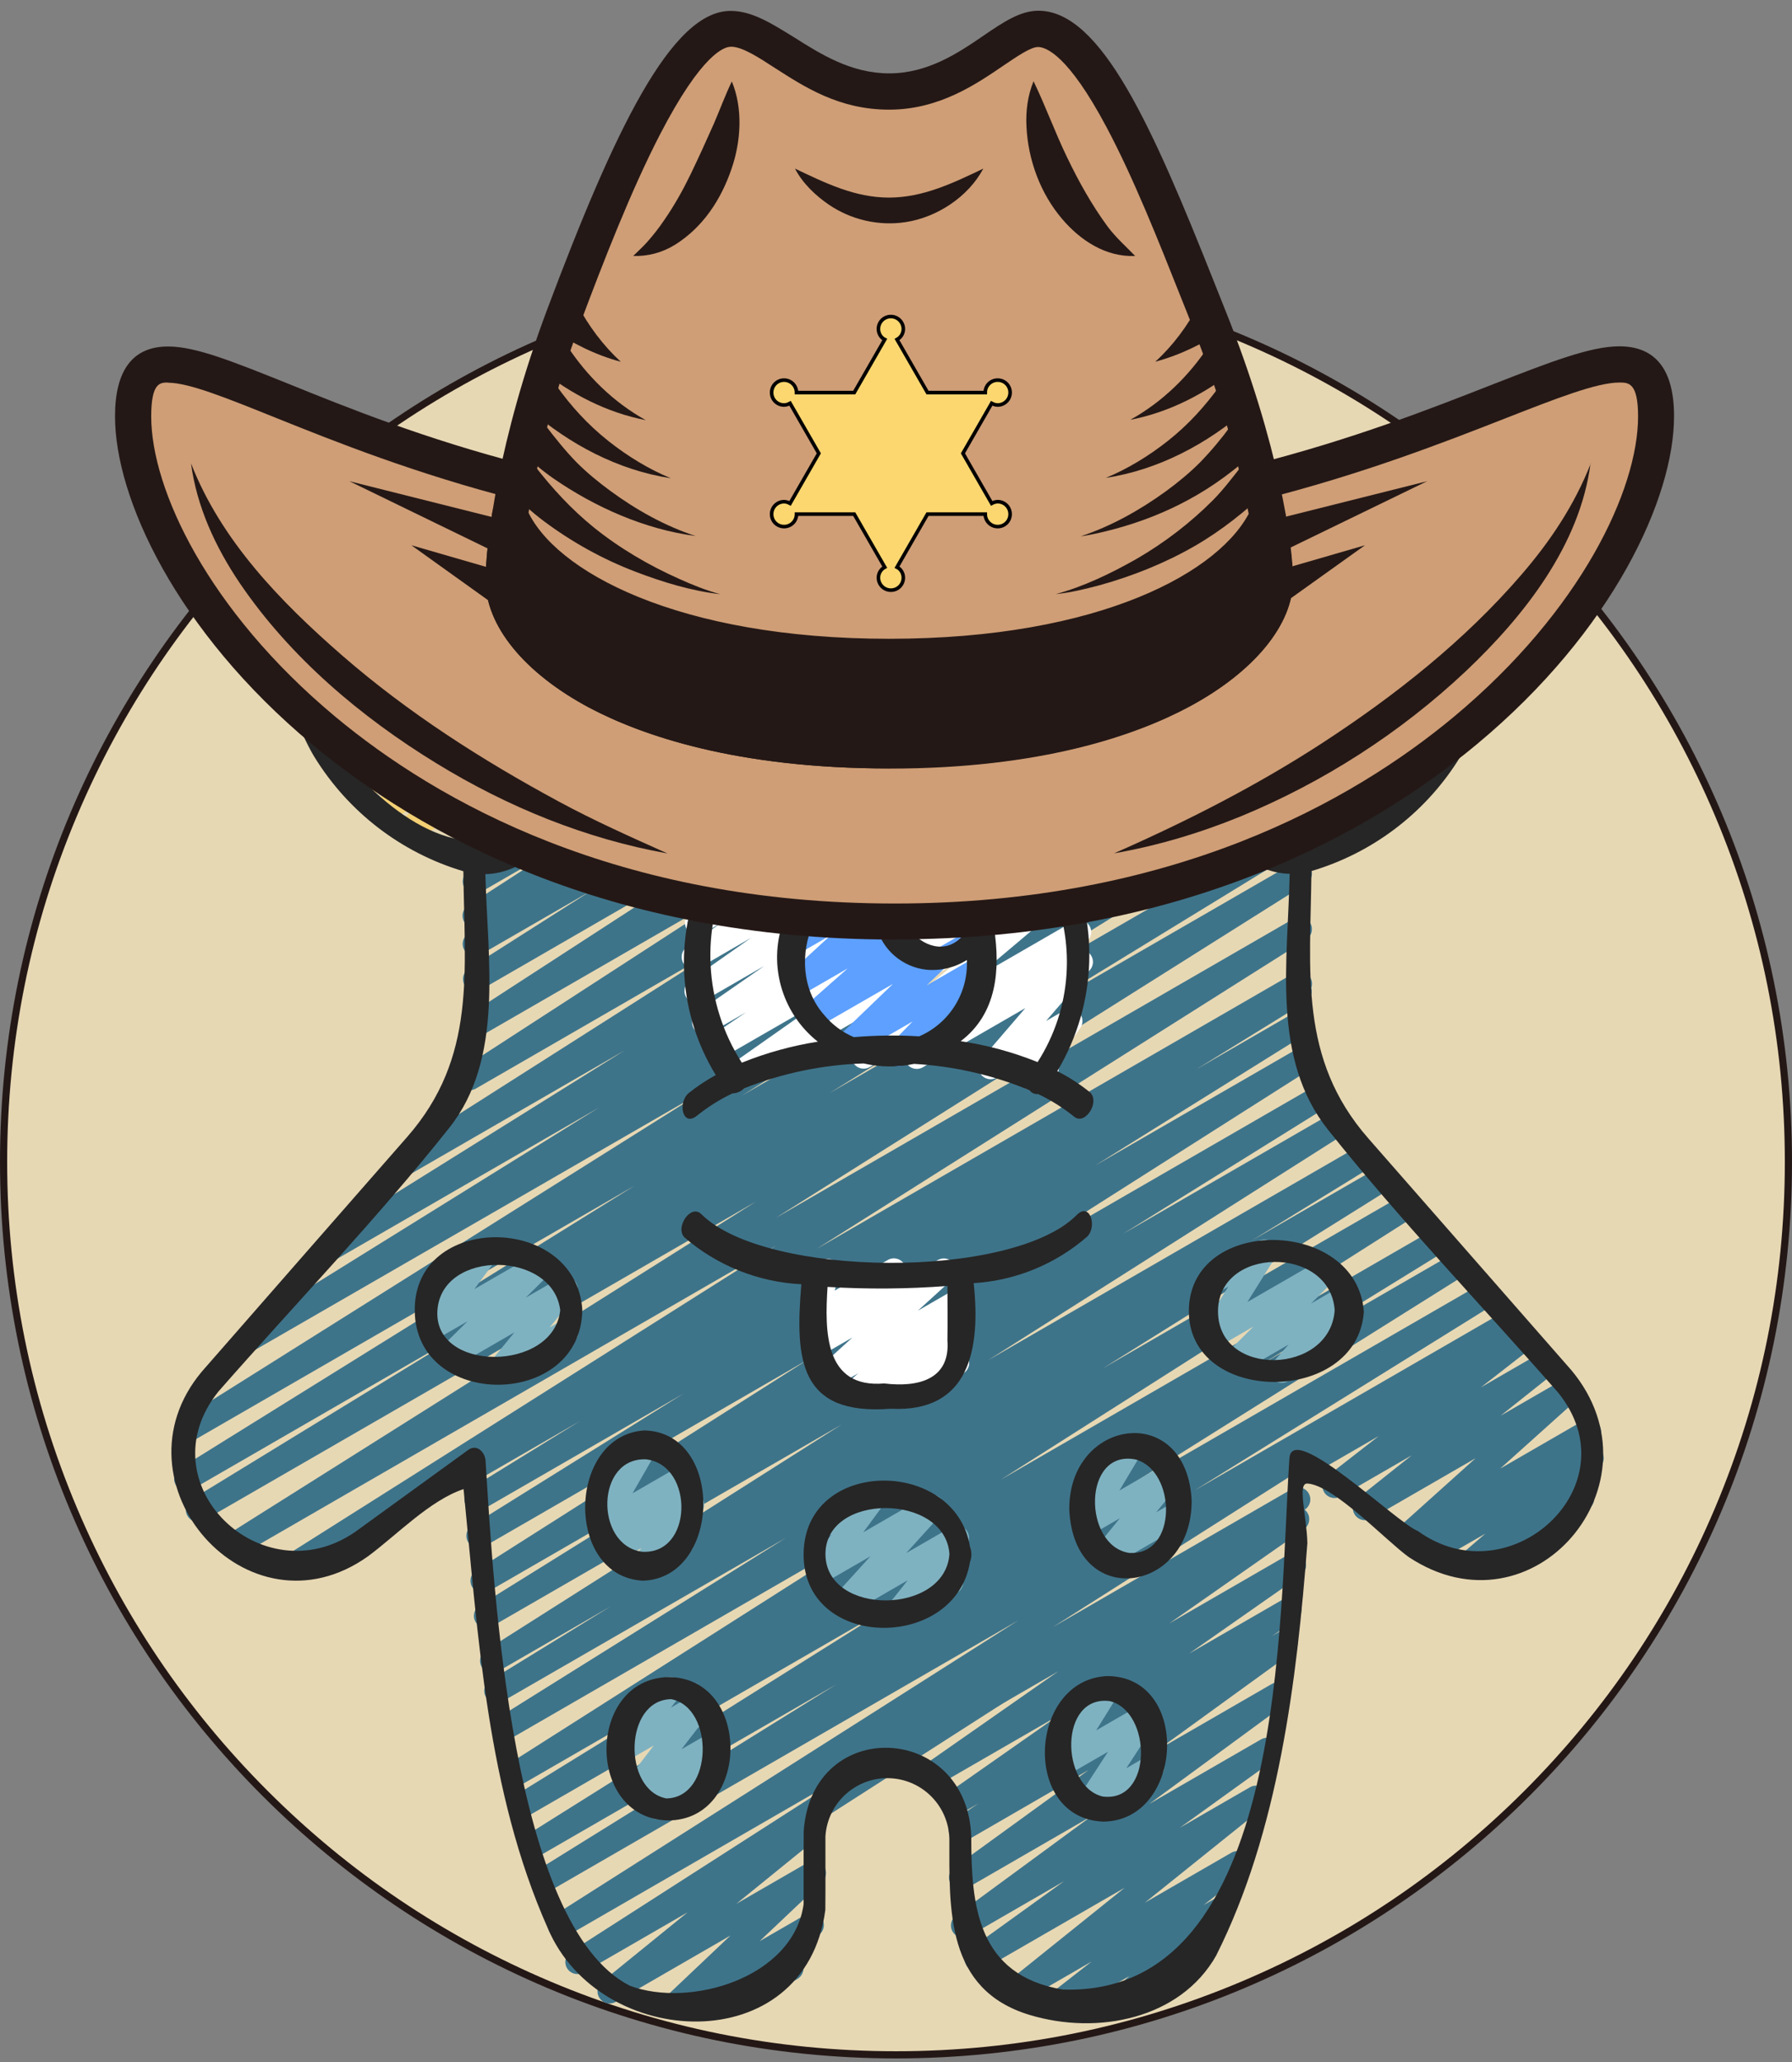 <?xml version="1.0" encoding="UTF-8"?>
<svg xmlns="http://www.w3.org/2000/svg" viewBox="0 0 500 575">
  <rect x="0" y="0" width="500" height="575" fill="#808080" stroke="none"/>
  <defs>
    <style>
      .cls-1 {
        fill: #3e748a;
      }

      .cls-1, .cls-2, .cls-3, .cls-4, .cls-5, .cls-6, .cls-7, .cls-8, .cls-9 {
        stroke-width: 0px;
      }

      .cls-2 {
        fill: #262626;
      }

      .cls-3 {
        fill: #241816;
      }

      .cls-4 {
        fill: #fff;
      }

      .cls-5 {
        fill: #5da0ff;
      }

      .cls-6 {
        fill: #f4d075;
      }

      .cls-7 {
        fill: #7fb2c1;
      }

      .cls-8 {
        fill: #e7d8b4;
      }

      .cls-9 {
        fill: #cf9e76;
      }

      .cls-10 {
        fill: #fcd770;
        stroke: #000;
        stroke-miterlimit: 10;
      }
    </style>
  </defs>
  <g id="Capa_1" data-name="Capa 1">
    <g>
      <path class="cls-8" d="m250,573c-66.51,0-129.04-25.9-176.07-72.93C26.9,453.04,1,390.51,1,324s25.9-129.04,72.93-176.07c47.03-47.03,109.56-72.93,176.07-72.93s129.04,25.9,176.07,72.93c47.03,47.03,72.93,109.56,72.93,176.07s-25.9,129.04-72.93,176.07c-47.03,47.03-109.56,72.93-176.07,72.93Z"/>
      <path class="cls-3" d="m250,76c33.48,0,65.96,6.56,96.53,19.49,29.53,12.49,56.05,30.37,78.83,53.15,22.78,22.78,40.66,49.3,53.15,78.83,12.93,30.57,19.49,63.05,19.49,96.53s-6.56,65.96-19.49,96.53c-12.49,29.53-30.37,56.05-53.15,78.83-22.78,22.78-49.3,40.66-78.83,53.15-30.57,12.93-63.05,19.49-96.53,19.49s-65.96-6.56-96.53-19.49c-29.53-12.49-56.05-30.37-78.83-53.15-22.78-22.78-40.66-49.3-53.15-78.83-12.93-30.57-19.49-63.05-19.49-96.53s6.56-65.96,19.49-96.53c12.49-29.53,30.37-56.05,53.15-78.83s49.3-40.66,78.83-53.15c30.57-12.93,63.05-19.49,96.53-19.49m0-2C111.93,74,0,185.93,0,324s111.93,250,250,250,250-111.93,250-250-111.93-250-250-250h0Z"/>
    </g>
  </g>
  <g id="Capa_2" data-name="Capa 2">
    <g>
      <path class="cls-1" d="m295.15,562.05c-1.87,0-3.4-1.51-3.4-3.38,0-1.05.48-2.04,1.31-2.69l11.53-9-20.12,11.62c-1.62.93-3.7.38-4.63-1.25-.83-1.44-.49-3.28.81-4.33l33.15-26.61-39.6,22.85c-1.63.92-3.7.33-4.62-1.3-.83-1.49-.43-3.37.94-4.38l26.37-18.99-26.46,15.28c-1.56.9-3.55.43-4.54-1.08-.99-1.51-.62-3.53.83-4.59l37.81-27.74-34.67,20.02c-1.62.93-3.7.37-4.63-1.25-.86-1.5-.45-3.41.95-4.43l37.54-27.21-34.02,19.67c-1.65.89-3.7.28-4.6-1.37-.81-1.51-.38-3.38,1.01-4.37l6.87-4.6-5.27,3.04c-1.64.9-3.7.3-4.6-1.34-.82-1.49-.41-3.36.96-4.36l31.2-21.84-33.91,19.57c-1.62.93-3.7.37-4.63-1.25-.87-1.52-.44-3.46.99-4.46l37.57-26.23-48.43,27.96c-1.62.95-3.69.4-4.64-1.21-.95-1.62-.4-3.69,1.21-4.64.01,0,.03-.01.04-.02l116.71-67.42c1.61-.96,3.69-.43,4.65,1.18.91,1.54.47,3.52-1,4.53l-37.55,26.25,33.07-19.1c1.63-.92,3.7-.35,4.62,1.28.86,1.51.43,3.43-.98,4.43l-31.2,21.82,26.35-15.21c1.65-.89,3.7-.28,4.6,1.37.81,1.51.38,3.38-1.01,4.37l-6.83,4.58,2.14-1.23c1.62-.93,3.7-.37,4.63,1.25.86,1.5.45,3.41-.95,4.43l-37.54,27.2,31.63-18.26c1.62-.94,3.7-.38,4.63,1.24.87,1.5.46,3.41-.93,4.43l-37.83,27.75,31.2-18.01c1.63-.92,3.7-.33,4.62,1.3.83,1.49.43,3.37-.94,4.38l-26.38,18.99,19.59-11.31c1.62-.93,3.7-.38,4.63,1.25.83,1.44.49,3.28-.81,4.33l-33.15,26.61,24.13-13.93c1.62-.94,3.7-.39,4.63,1.24.85,1.47.49,3.33-.85,4.37l-11.53,8.99,3.39-1.95c1.64-.9,3.7-.3,4.61,1.34.74,1.35.48,3.03-.63,4.09l-7.46,6.74c1.87.06,3.34,1.63,3.28,3.5-.04,1.17-.68,2.24-1.7,2.83l-23.86,13.79c-1.64.9-3.7.3-4.61-1.34-.74-1.35-.48-3.03.63-4.09l5.62-5.09-18.25,10.52c-.51.31-1.1.47-1.7.47h0Z"/>
      <path class="cls-1" d="m409.81,439.51c-1.87,0-3.39-1.52-3.39-3.39,0-.99.43-1.93,1.18-2.57l6.84-5.89-14.11,8.14c-1.62.93-3.7.37-4.63-1.26-.85-1.48-.47-3.36.89-4.39l.68-.5-3.39,1.97c-1.65.89-3.71.27-4.59-1.38-.72-1.34-.46-2.99.63-4.04l21.8-19.57-29.16,16.83c-1.62.94-3.69.39-4.64-1.23-.85-1.46-.5-3.31.82-4.36l15.15-12.04-19.86,11.46c-1.63.92-3.7.35-4.62-1.27-.83-1.46-.47-3.3.85-4.33l14.44-11.24-18.88,10.9c-1.58,1-3.68.54-4.68-1.04-1-1.58-.54-3.68,1.04-4.68.08-.05.16-.1.25-.14l61.45-35.49c1.62-.94,3.69-.4,4.64,1.22.86,1.47.49,3.35-.86,4.39l-14.46,11.26,16.85-9.74c1.61-.96,3.69-.44,4.65,1.17.88,1.47.52,3.37-.84,4.42l-15.14,12.04,17.69-10.21c1.65-.89,3.71-.27,4.59,1.38.72,1.34.46,2.99-.63,4.04l-21.79,19.56,23.06-13.32c1.62-.93,3.7-.37,4.63,1.26.85,1.48.47,3.36-.89,4.39l-1.93,1.45c1.3-.23,2.61.3,3.39,1.36,1.01,1.43.77,3.39-.56,4.53l-6.86,5.9.43-.24c1.66-.87,3.71-.23,4.58,1.43.82,1.56.3,3.49-1.19,4.43l-31.73,18.31c-.51.31-1.09.47-1.68.48h0Z"/>
      <path class="cls-1" d="m188.75,562.05c-1.87,0-3.39-1.52-3.39-3.39,0-.94.39-1.83,1.07-2.47l17.37-16.45-32.02,18.49c-1.62.93-3.7.37-4.63-1.26-.82-1.44-.49-3.26.8-4.31l23.88-19.38-29.11,16.8c-1.65.88-3.71.26-4.59-1.39-.82-1.52-.35-3.42,1.07-4.4l78.42-50.29-79.71,46.03c-1.64.9-3.7.3-4.61-1.34-.85-1.55-.37-3.49,1.1-4.46l129.72-82.37-130.84,75.53c-1.64.9-3.7.31-4.61-1.33-.86-1.56-.37-3.51,1.12-4.48l83.53-51.86-83.12,47.99c-1.6.97-3.69.45-4.66-1.16-.97-1.6-.45-3.69,1.16-4.66l102.31-64.19-101.93,58.86c-1.65.89-3.7.28-4.6-1.36-.84-1.55-.35-3.49,1.12-4.45l51.54-31.74-50.18,28.98c-1.65.89-3.7.28-4.6-1.37-.83-1.53-.36-3.45,1.08-4.43l116.01-73.74-115.29,66.56c-1.66.87-3.71.24-4.58-1.42-.81-1.53-.33-3.42,1.1-4.39l80.59-50.35-79.03,45.59c-1.61.96-3.69.43-4.65-1.18-.96-1.61-.43-3.69,1.18-4.65h0l33.68-20.7-31.51,18.19c-1.65.89-3.7.28-4.6-1.37-.83-1.53-.36-3.45,1.08-4.43l99.41-63.07-97.55,56.3c-1.63.92-3.7.34-4.62-1.29-.89-1.57-.38-3.56,1.14-4.53l56.04-34.85-53.57,30.93c-1.65.89-3.7.28-4.6-1.37-.83-1.53-.36-3.45,1.08-4.43l92.91-59-90.39,52.18c-1.61.96-3.69.44-4.66-1.16-.96-1.61-.44-3.69,1.16-4.66l58.9-36.71-55.97,32.31c-1.61.96-3.69.44-4.65-1.17-.96-1.61-.44-3.69,1.17-4.65h0l30.56-18.84-27.38,15.81c-1.58,1-3.68.54-4.68-1.04-1-1.58-.54-3.68,1.04-4.68.08-.05.16-.1.25-.14l229.99-132.78c1.65-.89,3.7-.28,4.6,1.36.84,1.55.35,3.49-1.12,4.45l-30.62,18.88,27.13-15.67c1.64-.9,3.7-.31,4.61,1.33.86,1.56.37,3.51-1.12,4.48l-58.91,36.72,55.66-32.12c1.64-.9,3.7-.3,4.61,1.34.85,1.55.37,3.49-1.1,4.46l-92.85,59,93.86-54.19c1.64-.9,3.7-.31,4.61,1.33.86,1.56.37,3.51-1.12,4.48l-55.89,34.76,58.32-33.67c1.63-.93,3.7-.36,4.63,1.26.9,1.57.41,3.56-1.11,4.54l-99.43,63.08,103.8-59.93c1.61-.96,3.69-.43,4.65,1.18.96,1.61.43,3.69-1.18,4.65l-33.77,20.76,35.59-20.54c1.65-.89,3.7-.28,4.6,1.37.84,1.54.36,3.47-1.1,4.44l-80.57,50.33,83.85-48.41c1.63-.91,3.7-.33,4.61,1.31.87,1.55.39,3.51-1.09,4.49l-115.97,73.73,120.94-69.85c1.61-.97,3.71-.44,4.67,1.17s.44,3.71-1.17,4.67h0l-51.64,31.81,53.84-31.09c1.6-.97,3.69-.45,4.66,1.16.97,1.6.45,3.69-1.16,4.66l-102.36,64.18,106.4-61.43c1.65-.88,3.71-.26,4.59,1.39.82,1.54.34,3.45-1.11,4.42l-83.53,51.87,86.72-50.08c1.66-.87,3.71-.24,4.58,1.41.8,1.52.34,3.4-1.08,4.38l-129.78,82.41,66.75-38.54c1.62-.95,3.69-.4,4.64,1.21.92,1.58.43,3.6-1.11,4.58l-134.03,85.94v.04c1,1.46.7,3.45-.68,4.56l-23.87,19.36,19.87-11.47c1.6-.97,3.69-.46,4.66,1.14.85,1.4.58,3.2-.64,4.29l-17.39,16.46,12.84-7.41c1.62-.94,3.7-.38,4.63,1.24.77,1.34.54,3.03-.56,4.11l-6.69,6.56c.65.29,1.2.78,1.55,1.4.94,1.62.38,3.69-1.23,4.63l-16.11,9.3c-1.62.94-3.7.38-4.63-1.24-.77-1.34-.54-3.03.56-4.11l2.71-2.63-14.57,8.38c-.51.31-1.1.47-1.7.47h0Z"/>
      <path class="cls-1" d="m81.92,439.82c-1.87,0-3.39-1.52-3.39-3.39,0-1.16.6-2.24,1.58-2.86l136.58-86.28-150.29,86.8c-1.63.92-3.7.33-4.62-1.3-.87-1.56-.39-3.53,1.12-4.5l148.09-93.26-154.01,88.89c-1.61.96-3.69.43-4.65-1.18-.96-1.61-.43-3.69,1.18-4.65l78.94-48.3-78.84,45.54c-1.64.9-3.7.31-4.61-1.33-.86-1.56-.37-3.51,1.12-4.48l127-78.92-123.47,71.31c-1.64.9-3.7.3-4.61-1.34-.85-1.54-.38-3.47,1.08-4.45l146.82-92.23-126.38,72.9c-1.64.9-3.7.31-4.61-1.33-.86-1.56-.37-3.51,1.12-4.48l100.04-62.12-74.95,43.27c-1.62.94-3.7.38-4.63-1.24-.91-1.58-.41-3.6,1.14-4.57l85.58-53.39-61.16,35.31c-1.63.91-3.7.33-4.61-1.31-.87-1.55-.39-3.51,1.09-4.49l93.4-59.41-70.2,40.53c-1.63.93-3.7.36-4.62-1.27-.89-1.56-.41-3.53,1.09-4.52l84.89-55-79.93,46.12c-1.63.91-3.7.33-4.61-1.31-.86-1.54-.39-3.49,1.07-4.47l71.5-46.37-67.97,39.25c-1.65.89-3.7.28-4.6-1.37-.83-1.53-.36-3.45,1.08-4.43l34.28-21.8-30.77,17.76c-1.62.94-3.7.38-4.63-1.24-.91-1.58-.41-3.6,1.14-4.57l2.71-1.72c-1.47.4-3.03-.2-3.84-1.49-.96-1.57-.49-3.62,1.05-4.62l24.55-15.86-21.02,12.13c-1.64.9-3.7.31-4.61-1.33-.83-1.5-.4-3.39.99-4.39l45.04-30.89-38.36,22.15c-1.63.92-3.7.35-4.62-1.28-.86-1.51-.43-3.43.98-4.43l30.8-21.61-21.8,12.58c-1.62.94-3.69.39-4.63-1.23-.88-1.51-.46-3.44.96-4.46l15.42-11.07-7.15,4.12c-1.63.93-3.7.36-4.62-1.27-.75-1.31-.54-2.96.52-4.04l17.16-17.42-4.28,2.47c-1.66.87-3.71.23-4.58-1.43-.82-1.56-.3-3.49,1.19-4.43l25.97-14.99c1.62-.94,3.7-.38,4.63,1.24.76,1.32.55,2.98-.51,4.07l-17.16,17.45,44.62-25.77c1.56-.9,3.56-.42,4.54,1.09.98,1.52.6,3.54-.87,4.6l-15.45,11.07,29.07-16.76c1.64-.9,3.7-.3,4.6,1.34.82,1.49.41,3.36-.96,4.36l-30.76,21.58,47.28-27.28c1.64-.9,3.7-.31,4.61,1.33.83,1.5.4,3.39-.99,4.39l-45.03,30.9,63.46-36.62c1.63-.91,3.7-.33,4.61,1.31.86,1.54.39,3.49-1.07,4.47l-24.49,15.79,37.41-21.57c1.65-.89,3.7-.28,4.6,1.37.84,1.54.36,3.47-1.1,4.44l-.47.3,10.13-5.86c1.63-.91,3.7-.33,4.61,1.31.87,1.55.39,3.51-1.09,4.49l-34.38,21.86,43.71-25.23c1.6-.98,3.68-.48,4.66,1.12s.48,3.68-1.12,4.66l-71.4,46.32,81.03-46.79c1.6-.98,3.68-.48,4.66,1.12.98,1.6.48,3.68-1.12,4.66l-84.99,55.07,92.51-53.41c1.6-.97,3.69-.46,4.66,1.14s.46,3.69-1.14,4.66h0l-93.33,59.36,96.62-55.78c1.65-.89,3.7-.28,4.6,1.37.84,1.54.36,3.47-1.1,4.44l-85.67,53.44,85.72-49.51c1.61-.96,3.69-.44,4.65,1.17s.44,3.69-1.17,4.65l-100.02,62.12,100.2-57.85c1.63-.92,3.7-.33,4.62,1.3.87,1.56.39,3.53-1.12,4.5l-146.77,92.23,147.89-85.38c1.64-.9,3.7-.31,4.61,1.33.86,1.56.37,3.51-1.12,4.48l-126.99,78.91,127.54-73.63c1.64-.91,3.7-.31,4.61,1.33.87,1.57.37,3.54-1.14,4.5l-79.05,48.37,77.61-44.81c1.63-.92,3.7-.33,4.62,1.3.87,1.56.39,3.53-1.12,4.5l-148.09,93.25,144.59-83.49c1.63-.92,3.7-.33,4.62,1.3.87,1.56.39,3.53-1.12,4.5l-136.56,86.25,133.06-76.82c1.63-.93,3.7-.36,4.62,1.27.92,1.61.37,3.66-1.23,4.6L83.64,439.33c-.52.31-1.12.48-1.72.48h0Z"/>
      <path class="cls-6" d="m128.1,241.53c-1.87,0-3.39-1.52-3.39-3.39,0-.91.37-1.79,1.02-2.43l18.31-17.81-28.67,16.56c-1.62.94-3.7.38-4.63-1.24-.85-1.48-.48-3.35.88-4.39l8.63-6.58-12.34,7.12c-1.62.93-3.7.37-4.63-1.25-.84-1.47-.47-3.33.87-4.37l10.85-8.33-13.87,7.95c-1.65.89-3.71.27-4.59-1.38-.72-1.34-.46-2.99.63-4.04l15.8-14.17-19,10.96c-1.62.94-3.69.39-4.63-1.23-.75-1.29-.57-2.91.44-4l13.56-14.76-15.68,9.07c-1.63.92-3.7.34-4.62-1.3-.71-1.27-.53-2.86.45-3.94l7.19-7.81-6.63,3.82c-1.62.93-3.7.38-4.63-1.25-.65-1.12-.6-2.52.13-3.59l5.43-8.06-3.68,2.14c-1.26.72-2.84.57-3.94-.39-1.1-.97-1.45-2.53-.87-3.87l2.56-6.04c-1.86.24-3.56-1.07-3.8-2.93-.18-1.36.48-2.69,1.67-3.37l7.33-4.23c1.62-.93,3.7-.38,4.63,1.25.53.92.6,2.03.18,3.01l-2.39,5.65,7.73-4.46c1.62-.93,3.7-.38,4.63,1.25.65,1.12.6,2.52-.13,3.59l-5.43,8.05,13.12-7.59c1.63-.92,3.7-.35,4.62,1.27.72,1.27.55,2.87-.44,3.95l-7.2,7.82,15.63-9.03c1.62-.94,3.69-.39,4.64,1.23.75,1.29.57,2.91-.44,4l-13.6,14.77,28.04-16.19c1.62-.94,3.7-.38,4.63,1.24.8,1.39.52,3.14-.67,4.21l-15.8,14.17,29.84-17.22c1.63-.92,3.7-.34,4.62,1.29.82,1.46.45,3.3-.86,4.33l-10.81,8.31,13.83-7.98c1.63-.92,3.7-.35,4.62,1.28.83,1.46.46,3.32-.87,4.35l-8.63,6.58,6.42-3.7c1.62-.95,3.69-.4,4.64,1.22.79,1.35.55,3.06-.57,4.15l-18.28,17.81,7.87-4.54c1.66-.87,3.71-.23,4.58,1.43.82,1.56.3,3.49-1.19,4.43l-31.42,18.13c-.51.3-1.1.46-1.7.45Z"/>
      <path class="cls-6" d="m357.29,243.13c-1.87,0-3.39-1.52-3.39-3.39,0-1.07.5-2.07,1.36-2.71l7.65-5.71-12.27,7.04c-1.63.93-3.7.36-4.62-1.27-.85-1.49-.45-3.39.93-4.41l12.99-9.44-15.71,9.07c-1.62.93-3.7.37-4.63-1.26-.85-1.49-.46-3.38.92-4.41l25.09-18.46-27.53,15.88c-1.63.92-3.7.35-4.62-1.28-.86-1.51-.43-3.43.98-4.43l14.67-10.29-14.74,8.5c-1.63.92-3.7.34-4.62-1.3-.8-1.43-.47-3.22.79-4.26l6.9-5.62-5.56,3.21c-1.62.94-3.69.4-4.64-1.22-.64-1.1-.61-2.46.07-3.53l5.17-8.23c-1.71.76-3.72-.02-4.47-1.73-.7-1.59-.09-3.45,1.41-4.31l11.49-6.63c1.62-.94,3.7-.38,4.63,1.24.63,1.09.61,2.44-.07,3.51l-5.15,8.19,30.52-17.63c1.63-.92,3.7-.34,4.62,1.3.8,1.43.47,3.22-.79,4.26l-6.91,5.63,44.49-25.68c1.63-.92,3.7-.35,4.62,1.28.86,1.51.43,3.43-.98,4.43l-14.69,10.31,13.73-7.93c1.62-.93,3.7-.37,4.63,1.26.85,1.49.46,3.38-.92,4.41l-25.09,18.47,18.69-10.78c1.63-.93,3.7-.36,4.62,1.27.85,1.49.45,3.39-.93,4.41l-12.96,9.43,4.75-2.75c1.62-.93,3.7-.37,4.63,1.26.85,1.48.47,3.36-.89,4.39l-10.58,7.98c1.87,0,3.39,1.52,3.39,3.39,0,1.21-.65,2.33-1.7,2.94l-43.58,25.16c-.52.3-1.11.46-1.71.45Z"/>
      <path class="cls-4" d="m251.35,392.51c-1.87,0-3.39-1.52-3.39-3.39,0-.86.33-1.69.92-2.32l.86-.92-10.09,5.83c-1.63.93-3.7.37-4.63-1.26-.8-1.4-.51-3.16.7-4.23l3.73-3.26-7.22,4.16c-1.64.9-3.7.3-4.61-1.34-.74-1.35-.48-3.03.63-4.09l9.6-8.73-8.67,5c-1.6.97-3.69.46-4.66-1.14-.85-1.4-.58-3.2.64-4.29l2.32-2.2c-1.87,0-3.39-1.53-3.38-3.4,0-.3.04-.6.12-.89l1.8-6.58c-.61-.29-1.12-.77-1.46-1.36-.93-1.62-.38-3.69,1.23-4.63l3.39-1.97c1.62-.94,3.7-.39,4.63,1.24.45.78.58,1.72.34,2.59l-1.25,4.56,14.72-8.48c1.59-.99,3.68-.49,4.67,1.1.87,1.4.6,3.23-.64,4.33l-.9.85,10.95-6.33c1.64-.91,3.7-.32,4.61,1.31.75,1.35.49,3.05-.63,4.11l-9.59,8.72,9.99-5.76c1.63-.92,3.7-.34,4.62,1.29.78,1.39.49,3.13-.69,4.19l-3.76,3.3c1.67-.84,3.71-.17,4.55,1.51.64,1.27.42,2.8-.55,3.84l-2.67,2.84c1.85.3,3.1,2.04,2.8,3.89-.16,1-.77,1.88-1.65,2.39l-15.7,9.03c-.51.31-1.1.47-1.7.47h0Z"/>
      <path class="cls-7" d="m179.38,439.94c-1.87,0-3.39-1.52-3.39-3.39,0-.78.27-1.53.76-2.13l2.23-2.75-6.3,3.63c-1.63.93-3.7.36-4.62-1.27-.75-1.31-.54-2.97.52-4.05l2.71-2.71-2.29,1.32c-1.62.93-3.7.37-4.63-1.25-.6-1.04-.6-2.33,0-3.37l6.62-11.58c-1.67.85-3.71.19-4.56-1.48-.81-1.59-.25-3.54,1.29-4.45l10.8-6.23c1.32-.77,2.99-.55,4.07.54,1.07,1.08,1.3,2.74.54,4.07l-6.65,11.58,13.24-7.64c1.63-.93,3.7-.36,4.62,1.27.75,1.31.54,2.97-.52,4.05l-2.71,2.75.32-.18c1.63-.93,3.7-.36,4.63,1.26.69,1.21.57,2.72-.3,3.8l-4.4,5.43c.74.27,1.35.8,1.74,1.48.94,1.62.38,3.7-1.24,4.63l-10.8,6.23c-.5.3-1.08.46-1.67.47h0Z"/>
      <path class="cls-7" d="m183.48,507.33c-1.87,0-3.39-1.51-3.39-3.39,0-.85.32-1.68.9-2.3l1.3-1.42-3.57,2.03c-1.62.94-3.7.38-4.63-1.24-.69-1.19-.59-2.67.24-3.76l8.08-10.5-7.46,4.31c-1.62.93-3.7.37-4.63-1.26-.69-1.21-.58-2.71.29-3.8l4.49-5.6c-1.77-.61-2.71-2.54-2.1-4.31.27-.77.8-1.43,1.51-1.83l10.8-6.23c1.62-.93,3.7-.37,4.63,1.26.69,1.21.58,2.71-.29,3.8l-2.48,3.1,6.65-3.85c1.39-.83,3.18-.55,4.25.68,1.07,1.22,1.13,3.02.14,4.3l-8.08,10.48,8.02-4.62c1.62-.93,3.7-.37,4.63,1.25.74,1.28.56,2.89-.44,3.98l-3.19,3.47c1.84.36,3.04,2.13,2.69,3.97-.19.97-.78,1.8-1.63,2.29l-15.02,8.67c-.51.32-1.09.5-1.7.52Z"/>
      <path class="cls-7" d="m303.65,506.53c-1.87,0-3.39-1.52-3.39-3.39,0-.66.19-1.3.55-1.85l8.36-12.81-11.64,6.71c-1.62.94-3.69.4-4.64-1.22-.64-1.1-.61-2.46.07-3.53l6.22-10.02c-1.8.51-3.67-.55-4.18-2.35-.42-1.49.23-3.08,1.58-3.86l10.8-6.23c1.34-.79,3.05-.56,4.13.57,1.08,1.12,1.26,2.83.44,4.15l-6.1,9.83,12.21-7.05c1.62-.94,3.7-.38,4.63,1.24.64,1.11.6,2.48-.1,3.55l-8.33,12.81,5.38-3.11c1.58-1,3.68-.54,4.68,1.04,1,1.58.54,3.68-1.04,4.68-.08.05-.16.1-.25.14l-17.68,10.21c-.51.31-1.1.47-1.7.47h0Z"/>
      <path class="cls-7" d="m308.24,437.3c-1.87,0-3.39-1.53-3.38-3.4,0-.78.27-1.53.76-2.13l6.85-8.4-8.04,4.64c-1.62.94-3.69.39-4.63-1.23-.62-1.07-.61-2.38.02-3.44l6.46-10.8c-1.73.71-3.71-.12-4.42-1.85-.65-1.59-.01-3.42,1.49-4.25l10.8-6.23c1.33-.79,3.03-.56,4.11.56,1.08,1.1,1.29,2.79.5,4.12l-6.42,10.74,12.79-7.38c1.63-.93,3.7-.36,4.62,1.27.69,1.21.57,2.72-.31,3.81l-6.84,8.38,4.35-2.51c1.63-.93,3.7-.36,4.62,1.27.92,1.61.37,3.66-1.23,4.6l-20.4,11.79c-.51.3-1.1.46-1.7.45h0Z"/>
      <path class="cls-7" d="m250.21,453.37c-1.87,0-3.39-1.52-3.39-3.39,0-.76.26-1.5.73-2.1l5.72-7.21-15.86,9.16c-1.62.93-3.7.38-4.63-1.25-.73-1.27-.56-2.88.43-3.97l9.67-10.64-12.75,7.36c-1.62.93-3.7.38-4.63-1.25-.67-1.17-.59-2.62.21-3.7l6.23-8.42h-.06c-1.58,1-3.68.54-4.68-1.04-1-1.58-.54-3.68,1.04-4.68.08-.05.16-.1.25-.14l14.17-8.19c1.63-.93,3.7-.37,4.63,1.26.66,1.16.58,2.6-.21,3.68l-6.23,8.45,17.44-10.07c1.62-.93,3.7-.38,4.63,1.25.73,1.27.56,2.88-.43,3.97l-9.66,10.64,12.48-7.2c1.62-.93,3.7-.38,4.63,1.25.69,1.2.58,2.7-.28,3.79l-5.76,7.22c1.69-.82,3.71-.11,4.53,1.57.78,1.6.18,3.53-1.36,4.42l-15.19,8.78c-.51.3-1.08.45-1.67.45h0Z"/>
      <path class="cls-7" d="m139.11,385.73c-1.87,0-3.39-1.51-3.39-3.39,0-.78.27-1.54.76-2.15l7.05-8.65-16.21,9.37c-1.63.92-3.7.34-4.62-1.29-.74-1.32-.52-2.97.55-4.05l7.2-7.12-8.82,5.08c-1.62.93-3.7.38-4.63-1.25-.67-1.17-.59-2.62.21-3.7l6.23-8.44-.07.04c-1.58,1-3.68.54-4.68-1.04s-.54-3.68,1.04-4.68c.08-.05.16-.1.25-.14l14.17-8.19c1.63-.93,3.7-.37,4.63,1.26.66,1.16.58,2.6-.21,3.68l-6.23,8.42,17.46-10.08c1.63-.92,3.7-.34,4.62,1.29.74,1.32.52,2.97-.55,4.05l-7.19,7.11,9.43-5.43c1.62-.93,3.7-.38,4.63,1.25.7,1.22.58,2.74-.3,3.83l-7.08,8.67,2.86-1.65c1.58-1,3.68-.54,4.68,1.04,1,1.58.54,3.68-1.04,4.68-.08.05-.16.1-.25.14l-18.83,10.85c-.5.3-1.07.47-1.66.48h0Z"/>
      <path class="cls-7" d="m357.65,385.63c-1.87,0-3.39-1.52-3.39-3.39,0-.82.3-1.62.84-2.24l4.44-5.06-12.93,7.46c-1.64.91-3.7.32-4.61-1.32-.73-1.31-.51-2.95.54-4.02l7.17-7.12-10.06,5.82c-1.62.94-3.69.4-4.64-1.22-.64-1.1-.61-2.46.07-3.53l7.63-12.21-2.37,1.36c-1.58,1-3.68.54-4.68-1.04s-.54-3.68,1.04-4.68c.08-.05.16-.1.25-.14l14.17-8.19c1.62-.94,3.7-.38,4.63,1.24.63,1.09.61,2.44-.07,3.51l-7.64,12.21,20.83-12.01c1.64-.91,3.7-.32,4.61,1.32.73,1.31.51,2.95-.54,4.02l-7.15,7.11,8.14-4.71c1.62-.94,3.69-.39,4.63,1.23.73,1.26.57,2.85-.39,3.94l-4.7,5.34c1.81-.47,3.66.62,4.13,2.43.38,1.47-.26,3.01-1.57,3.78l-16.74,9.67c-.51.29-1.08.44-1.66.43h0Z"/>
      <path class="cls-4" d="m287.63,303.88c-1.87,0-3.39-1.51-3.39-3.39,0-.7.21-1.38.61-1.95l2.29-3.26-9.04,5.21c-1.62.94-3.7.38-4.63-1.24-.72-1.25-.57-2.81.37-3.9l12.25-14.24-28.63,16.52c-1.63.92-3.7.34-4.62-1.29-.82-1.46-.45-3.3.86-4.33l4.43-3.39-15.45,8.92c-1.62.94-3.69.39-4.64-1.23-.83-1.42-.51-3.24.75-4.3l27.51-23.22-59.68,34.46c-1.62.94-3.69.4-4.64-1.22-.89-1.53-.46-3.48.99-4.49l26.66-18.74-28.27,16.28c-1.61.95-3.69.42-4.65-1.19-.92-1.55-.46-3.56,1.04-4.56l10.44-7.07-9.92,5.73c-1.6.97-3.69.47-4.66-1.13-.95-1.56-.49-3.58,1.02-4.59l18.62-12.92-17.23,9.94c-1.63.92-3.7.34-4.62-1.3-.84-1.5-.43-3.4.97-4.41l17.18-12.06-14.3,8.28c-1.63.92-3.7.35-4.62-1.28-.86-1.51-.43-3.43.98-4.43l9.69-6.78-5.13,2.96c-1.63.93-3.7.36-4.62-1.27-.85-1.49-.45-3.39.93-4.41l8.04-5.85-1.07.61c-1.63.93-3.7.36-4.62-1.27-.79-1.39-.51-3.14.68-4.21l13.52-11.95c-1.82-.45-2.92-2.29-2.47-4.11.22-.89.8-1.65,1.59-2.11l23.17-13.41c1.63-.93,3.7-.36,4.62,1.27.79,1.39.51,3.14-.68,4.21l-9.93,8.81,27.46-15.87c1.63-.93,3.7-.36,4.62,1.27.85,1.49.45,3.39-.93,4.41l-8.04,5.85,15.37-8.87c1.63-.92,3.7-.35,4.62,1.28.86,1.51.43,3.43-.98,4.43l-9.69,6.83,14.78-8.54c1.64-.9,3.7-.3,4.6,1.34.82,1.49.41,3.36-.96,4.36l-17.17,12.06,21.36-12.34c1.62-.94,3.69-.39,4.64,1.23.89,1.53.45,3.49-1.01,4.5l-18.65,12.94,21.45-12.38c1.63-.93,3.7-.36,4.62,1.27.87,1.53.43,3.48-1.03,4.48l-10.38,7.03,11.37-6.56c1.62-.94,3.69-.4,4.64,1.22.89,1.53.46,3.48-.99,4.49l-26.69,18.83,27.54-15.9c1.63-.92,3.7-.34,4.62,1.3.79,1.4.48,3.17-.74,4.22l-27.51,23.19,27.13-15.67c1.62-.94,3.7-.38,4.63,1.24.85,1.48.48,3.35-.88,4.39l-4.42,3.39,1.16-.68c1.62-.94,3.7-.38,4.63,1.24.72,1.25.57,2.81-.37,3.9l-12.25,14.24,5.07-2.92c1.63-.93,3.7-.36,4.63,1.26.65,1.13.59,2.54-.16,3.61l-6.56,9.35.12.21c.94,1.62.38,3.69-1.23,4.63l-4.52,2.62c-.5.28-1.07.44-1.64.44h0Z"/>
      <path class="cls-5" d="m250.43,297.38c-1.87,0-3.39-1.53-3.38-3.4,0-.88.35-1.73.96-2.36l6.63-6.78-16.79,9.7c-1.6.97-3.69.45-4.65-1.16-.82-1.37-.58-3.13.58-4.22l15.37-14.79-21.21,12.21c-1.63.93-3.7.36-4.62-1.27-.79-1.39-.51-3.14.68-4.21l12.53-11.06-13.12,7.57c-1.63.93-3.7.37-4.63-1.26-.78-1.37-.52-3.09.63-4.17l12.38-11.39-9.09,5.24c-1.63.93-3.7.36-4.62-1.27-.75-1.31-.54-2.96.52-4.04l7.3-7.46c-1.79-.54-2.81-2.44-2.26-4.23.25-.82.8-1.52,1.54-1.95l16.11-9.3c1.62-.94,3.7-.38,4.63,1.24.76,1.32.55,2.98-.51,4.07l-4.51,4.59,14-8.08c1.63-.93,3.7-.37,4.63,1.26.78,1.37.52,3.09-.63,4.17l-12.36,11.45,15.98-9.22c1.63-.93,3.7-.36,4.62,1.27.79,1.39.51,3.14-.68,4.21l-12.52,11.05,15.91-9.18c1.6-.97,3.69-.45,4.65,1.16.82,1.37.58,3.13-.58,4.22l-15.37,14.8,14.17-8.2c1.62-.94,3.69-.4,4.64,1.22.77,1.32.56,3-.51,4.09l-7.62,7.77c1.25,0,2.42.63,3.09,1.7.94,1.62.38,3.7-1.24,4.63l-18.93,10.93c-.51.31-1.1.47-1.7.47Z"/>
      <path class="cls-4" d="m254,268.31c-1.87,0-3.39-1.53-3.38-3.4,0-.89.35-1.73.97-2.37l.72-.74-1.36.79c-1.63.93-3.7.36-4.62-1.27-.61-1.06-.59-2.37.04-3.42l4.87-8.02c-1.7.78-3.72.03-4.49-1.67-.72-1.57-.14-3.43,1.33-4.32l11.24-6.48c1.63-.93,3.7-.36,4.62,1.27.61,1.06.59,2.37-.04,3.42l-4.85,7.99,11.53-6.68c1.62-.94,3.7-.38,4.63,1.24.76,1.32.55,2.99-.52,4.07l-1.06,1.08c1.82-.45,3.66.65,4.11,2.47.36,1.46-.28,2.99-1.58,3.75l-20.48,11.82c-.51.3-1.09.46-1.68.45Z"/>
      <g>
        <path class="cls-2" d="m364.76,413.69c7.38.42,21.9,15.88,28.25,20.47,34.74,23.06,71.59-20.6,45.5-51.99l-56.73-64.73c-19.48-22.23-16.15-46.5-15.86-74.54,16.75-4.96,31.17-15.76,40.64-30.45,5.65-8.58,26.65-56.82.47-49.75-19.28,11.15-40.89,17.65-63.12,19.01-28.65-23.13-61.12-19.23-96.2-19.23s-67.76-3.95-96.3,19.08c-22.73-1.64-44.84-8.17-64.81-19.14-22.94-4.21-4.18,40.21,1.15,48.69,9.46,15.36,24.25,26.7,41.54,31.84.27,28.04,3.77,51.89-15.68,74.09-19.08,21.8-38.28,43.65-57.3,65.44-25.95,30.92,12.78,75.44,46.39,51.49,8.06-5.97,17.27-15.6,26.64-18.73,4.07,40.73,6.49,84.26,23.55,122.56,14.53,34.06,71.76,36.76,77.39-5.17.08-6.83,0-13.72.03-20.58.62-9.54,8.85-16.78,18.39-16.16,8.96.58,15.98,7.91,16.19,16.88,0,19.86-.99,42.05,22.42,49.11,18.94,5.72,42.05,1.09,52.02-16.56,17.43-34.59,22.54-76.9,25.45-115.01-.17-7.47-2.86-16.77-.03-16.61h0Zm-4.92-226.09c16.99-2.73,33.32-8.6,48.15-17.31,11.74-3.19-3.47,33.55-4.29,34.96-10.24,16.04-33.16,37.62-53.1,26.67-4.86-3.73-8.94-8.38-12-13.69-5.87-9.69-5.54-10.85,2.21-20.3,7.91-9.63,8.66-8.53,19.03-10.33Zm-265.49,22.01c-2.24-3.17-18.99-42.48-7.25-39.33,11.63,6.93,24.26,12.03,37.44,15.12,7.86,1.91,22.27.68,28.94,4.33,17.56,9.58,3.74,32.55-6.99,40.38-18.69,13.05-40.61-5.53-52.14-20.51Zm265.41,197.22c-2.96,43.53-.36,149.94-63.18,147.97-23.93-3.97-25.58-23.47-25.58-42.47-.92-31.87-44.34-34.02-46.75-1.82-.07,6.78,0,13.67-.03,20.5-2.92,20.65-31.87,28.99-48.47,22.73-33.05-16.79-38.07-111.31-40.26-146.25-.09-2.53-2.43-4.92-4.82-3.19l-31.53,22.85c-26.02,18-58.77-13.41-38.22-39.09,21.42-24.41,44.24-48.15,64.43-73.55,15.34-19.31,10.67-46.83,10.08-70.75,22.82-.31,48.48-46,24.22-59.76,26.42-19.47,56.46-15.42,87.87-15.42s61.92-3.93,88.16,15.41c-24.58,13.79,1.36,59.37,24.16,59.68-.5,24.54-5.12,51.54,10.74,71.42,20.13,25.25,42.77,48.83,64.05,73.11,21.15,25.88-13.27,57.39-39,38.74-5.87-2.2-35.56-31.2-35.86-20.1h0Z"/>
        <path class="cls-2" d="m179.35,440.79c21.96-.68,22.91-41.27.5-41.91-21.53,1.3-22.49,40.66-.5,41.91Zm1.17-33.81c13.17,1.8,12.89,26.68-1.42,25.73-13.24-1.84-12.93-26.65,1.42-25.75v.02Z"/>
        <path class="cls-2" d="m186.41,467.66c-22.71.63-23.06,39.29-.2,39.98,23.29.15,23.59-40.03.2-39.98Zm-.5,33.84c-12.21-2.37-11.83-27.49,1.36-27.68,12.12,2.31,11.76,27.54-1.37,27.68h.01Z"/>
        <path class="cls-2" d="m308.94,467.38c-21.99.96-24.01,39.79-1.06,40.59,22.47-.28,24.5-40.51,1.06-40.59Zm-1.29,33.59c-11.86-2.92-12.14-28.39,1.99-26.61,11.8,2.86,12.08,28.44-1.99,26.61Z"/>
        <path class="cls-2" d="m332.49,418.26c-1.55-27.58-34.36-22.77-34.14,2.71,1.32,28.37,34.42,23.4,34.14-2.71Zm-17.44,14.78c-12.94-1.99-13.06-29.03,1.84-26.05,11.37,3.18,11.77,26.91-1.84,26.05Z"/>
        <path class="cls-2" d="m224.22,433.35c-.18,26.94,42.36,27.2,46.43,2.2.52-1.35.52-2.84,0-4.19-4.04-25.01-46.24-24.94-46.43,1.99Zm6.1.11c-.17-17.27,33.41-17.17,34.59-.11-1.18,17.09-34.42,17.37-34.59.11Z"/>
        <path class="cls-2" d="m162.47,365.15c-1.85-26.75-47.06-27.07-46.75.33.25,27.75,46.58,27.46,46.75-.33Zm-40.41.09c1.36-16.95,32.24-16.48,34.25.11-1.76,17.31-35.65,17.47-34.25-.11Z"/>
        <path class="cls-2" d="m380.54,365.81c-1.81-26.14-48.48-27.13-48.83-.45-.33,26.52,47,26.67,48.83.45Zm-40.69,0c-.16-18.34,31.3-18.61,32.55-.45-1.24,18.03-32.4,18.91-32.55.45Z"/>
        <path class="cls-2" d="m194.52,311.08c3.03-2.44,6.33-4.51,9.85-6.18,1.22-.02,2.39-.53,3.24-1.41,10.64-4.23,21.93-6.58,33.37-6.94,4.62,1.07,9.42,1.11,14.05.12,11.09.62,22,3.11,32.25,7.37.54.75,1.44,1.15,2.36,1.04,3.6,1.7,6.99,3.83,10.08,6.33,3.05,2.53,7.43-4.31,4.27-6.92-2.79-2.24-5.8-4.18-8.99-5.79,22.87-38.26.24-91.55-49.17-89.19-45.93,2.2-68.87,53.13-46.12,90.28-2.66,1.45-5.19,3.13-7.55,5.02-3.15,2.62-1.74,9.64,2.35,6.27Zm35.4-28.09c-12.51-14.21-1.5-40.64,18-39.37-5.86,6.81-5.09,17.09,1.72,22.95,2.49,2.14,5.56,3.48,8.83,3.84,3.96.37,7.94-.58,11.3-2.71.42,9.17-4.86,17.64-13.29,21.29-6.08-.36-12.18-.28-18.25.22-3.23-1.37-6.08-3.51-8.31-6.22Zm40.64-26.12c-.85.7-1.24,1.81-1.03,2.9-9.05,13.01-27.04-7.62-13.03-15.37.68-.04,1.34-.28,1.9-.68,6.03-.77,11.53,3.49,12.3,9.52.15,1.21.11,2.44-.14,3.64Zm-21.17-40.05c28.43,1.82,50.01,26.35,48.19,54.78-.56,8.74-3.34,17.2-8.07,24.57-6.9-2.78-14.1-4.74-21.46-5.83,10.17-7.68,11.07-20.03,9.32-31.5,3.11-8.51-1.27-17.94-9.78-21.05-4.04-1.48-8.49-1.31-12.41.47-15.87-4.65-32.5,4.44-37.15,20.31-3.43,11.71.59,24.34,10.16,31.91-7.27,1.14-14.39,3.11-21.21,5.86-21.54-33.66-1.96-81.87,42.41-79.51h0Z"/>
        <path class="cls-2" d="m300.36,338.87c-18.08,18.05-86.7,17.45-104.59-.22-2.98-3.13-7.51,3.59-4.81,6.4,9.12,7.87,20.6,12.47,32.63,13.07-1.8,21.19-.55,36.66,24.94,34.72,22.16,1.13,25.09-16.89,23.15-35.03,11.71-.72,22.86-5.29,31.7-13,2.85-2.96.65-9.75-3.01-5.95Zm-36.02,34.8c.9,11.07-8.2,13.25-17.63,12.11-16.68,1.43-16.61-14.49-15.81-26.92,11.14.68,22.32.59,33.45-.26.02,5.03.07,10.04,0,15.07h0Z"/>
      </g>
    </g>
  </g>
  <g id="Capa_3" data-name="Capa 3">
    <g>
      <path class="cls-9" d="m462,116.11c0,45.6-70.88,140.85-212.43,140.85S37.1,161.71,37.1,116.11s59.25,31.03,210.46,31.03c151.34.09,214.45-76.63,214.45-31.03Z"/>
      <path class="cls-3" d="m249.57,262c-80.32,0-132.68-29.63-162.53-54.47-37.92-31.6-54.95-68.69-54.95-91.42,0-12.95,5-19.49,14.79-19.49,7.72,0,18.04,4.17,33.58,10.4,32.52,13.17,86.99,35.11,167.18,35.11s135.36-21.81,168.63-34.85c15.89-6.19,27.39-10.71,35.55-10.71,10.14,0,15.27,6.54,15.27,19.49,0,22.74-16.94,59.78-54.95,91.42-29.85,24.84-82.21,54.47-162.53,54.47l-.04.04ZM46.89,106.67c-2.19,0-4.7,0-4.7,9.44,0,20.32,15.84,54.12,51.31,83.7,28.57,23.79,78.83,52.14,156.12,52.14s127.55-28.35,156.12-52.14c35.46-29.58,51.31-63.33,51.31-83.7,0-9.44-2.68-9.44-5.22-9.44-6.28,0-17.6,4.43-31.86,10.01-34.02,13.3-90.81,35.55-172.32,35.55s-137.69-22.47-170.91-35.81c-13.43-5.4-24.05-9.7-29.85-9.7v-.04Z"/>
      <path class="cls-9" d="m289.69,8.05c-9.09,0-20.85,17.47-41.61,17.47s-33.44-17.47-44.29-17.47c-15.27,0-33.66,45.91-46.52,80.23-12.86,34.37-16.77,63.07-16.77,73.6,0,19.71,34.28,47.36,107.53,47.36s107.53-28.66,107.53-47.36c0-10.27-4.43-38.36-18.52-73.34-11.76-29.36-30.42-80.54-47.45-80.54l.09.04Z"/>
      <path class="cls-3" d="m248.12,214.29c-42.71,0-69.04-9.22-83.61-16.9-18.17-9.66-29.01-22.87-29.01-35.55,0-10.27,3.6-39.33,17.12-75.4C171.4,36.4,187.34,3.04,203.84,3.04c5.97,0,11.41,3.47,17.73,7.37,7.46,4.7,15.89,10.05,26.55,10.05s19.09-5.57,26.25-10.49c5.49-3.73,10.23-6.98,15.36-6.98,17.6,0,31.95,32.74,48.94,75.45,1.14,2.9,2.24,5.62,3.25,8.16,14.92,37.18,18.87,65.44,18.87,75.23,0,12.33-10.84,25.5-28.92,35.2-14.7,7.81-41.17,17.16-83.7,17.16l-.04.09ZM203.84,13.05c-1.67,0-7.94,1.76-19.71,24.49-8.03,15.54-15.71,35.24-22.16,52.45-12.11,32.17-16.46,60.61-16.46,71.85,0,6.85,6.19,17.38,23.66,26.69,13.61,7.2,38.27,15.76,78.92,15.76s65.27-8.73,78.92-16.06c17.47-9.35,23.66-20.06,23.66-26.33,0-10.58-4.87-38.27-18.17-71.45-1.05-2.59-2.11-5.35-3.29-8.25-5.79-14.57-12.95-32.65-20.5-46.79-10.71-20.15-16.9-22.3-19.09-22.3-2.06,0-5.93,2.68-9.7,5.22-7.55,5.14-17.86,12.25-31.86,12.25s-23.7-6.41-31.86-11.63c-4.65-3.03-9.13-5.93-12.25-5.93l-.09.04Z"/>
      <g>
        <path class="cls-3" d="m248.12,183.08c-63.69,0-97.92-20.98-105.78-39.33-1.27,8.03-1.76,14.31-1.76,18.08,0,19.71,34.28,47.36,107.53,47.36s107.53-28.66,107.53-47.36c0-3.73-.61-9.88-2.06-17.82-8.25,17.86-42.44,39.06-105.51,39.06h.04Z"/>
        <path class="cls-3" d="m248.12,214.29c-42.71,0-69.04-9.22-83.61-16.9-18.17-9.66-29.01-22.87-29.01-35.55,0-4.65.61-11.32,1.84-18.87.35-2.19,2.11-3.95,4.35-4.21s4.35.97,5.22,3.03c7.46,17.47,42.31,36.34,101.17,36.34s92.92-18.74,100.99-36.17c.92-1.98,3.03-3.12,5.22-2.9,2.19.26,3.95,1.89,4.3,4.08,1.32,7.55,2.11,14.22,2.11,18.74,0,12.33-10.84,25.5-28.92,35.2-14.66,7.9-41.13,17.25-83.61,17.25l-.04-.04Zm-102.4-56.75c-.13,1.62-.13,3.12-.13,4.35,0,6.85,6.19,17.38,23.66,26.69,13.61,7.2,38.27,15.76,78.92,15.76s65.27-8.73,78.92-16.06c17.47-9.35,23.66-20.06,23.66-26.33,0-1.32-.09-2.94-.22-4.7-16.11,16.68-50.83,30.99-102.35,30.99-54.6-.09-87.3-14.79-102.4-30.68h-.04Z"/>
      </g>
      <path class="cls-3" d="m353.68,149.73c-1.27,2.59-2.59,5.22-4.43,7.55-2.41,2.9-4.92,5.57-7.81,7.94-5.97,5-12.68,8.95-19.71,12.16-14.57,6.67-30.46,10.14-46.3,12.03-16.42,1.98-33.14,1.98-49.64.57-15.84-1.32-32.22-4.43-46.96-10.58-7.81-3.25-15.76-7.02-22.3-12.47-3.25-2.68-6.32-5.49-9-8.78-2.19-2.68-3.73-5.62-5.14-8.73,3.16,5.49,7.11,10.36,12.25,14.09,6.06,4.43,12.47,7.9,19.36,10.84,14.44,6.14,30.42,9.22,45.95,10.84,16.33,1.67,32.74,1.84,49.11.7,8.08-.57,16.2-1.62,24.05-3.16,7.55-1.54,15.14-3.29,22.38-5.97,7.94-2.94,16.06-6.28,23-11.28,3.38-2.41,6.54-5,9.44-8.03,2.24-2.41,3.99-5,5.71-7.72h.04Z"/>
      <path class="cls-3" d="m316.73,71.38c-8.16.35-15.27-4.3-20.41-10.36-6.06-7.11-9.48-16.46-9.92-25.76-.22-4.3.35-8.65,1.98-12.6,3.38,6.98,5.97,14.22,9.35,21.2,3.25,6.76,6.85,13.21,11.28,19.27,2.33,3.12,5.14,5.57,7.72,8.25Z"/>
      <path class="cls-3" d="m176.67,71.38c1.32-1.32,2.77-2.59,3.99-3.99,1.67-1.89,3.29-3.95,4.7-6.06,2.77-3.99,5.22-8.38,7.33-12.73,2.24-4.65,4.43-9.44,6.5-14.13,1.67-3.86,3.16-7.94,5-11.76,3.16,7.55,2.55,16.81-.09,24.4-2.9,8.51-7.94,16.24-15.71,21.11-3.6,2.24-7.59,3.29-11.76,3.16h.04Z"/>
      <path class="cls-3" d="m53.29,129.19c8.43,21.59,24.97,38.62,42.22,53.63,18.39,15.98,38.98,29.14,60.39,40.69,9.88,5.35,20.15,9.92,30.33,14.48-22.82-4.08-44.55-12.95-64.34-25.06-21.2-12.95-40.91-29.63-54.95-50.26-6.85-10.14-12.03-21.33-13.65-33.49Z"/>
      <path class="cls-3" d="m443.79,129.19c-2.94,22.82-18.52,42.57-34.76,57.94-18.21,17.16-39.77,31.03-62.94,40.56-11.41,4.65-23.17,8.16-35.24,10.27,20.15-8.87,39.68-18.79,58.16-30.81,20.28-13.21,39.63-28.49,55.48-46.88,8.08-9.35,14.84-19.49,19.36-31.03l-.04-.04Z"/>
      <path class="cls-3" d="m221.83,47.02c8.38,3.99,16.68,8.08,26.2,8.08s17.95-4.08,26.33-8.08c-4.21,7.9-12.95,13.61-21.68,14.92-7.46,1.14-15.14-.61-21.42-4.87-3.73-2.55-7.33-5.97-9.44-10.05Z"/>
      <path class="cls-10" d="m278.37,139.9c-.61,0-1.19.22-1.67.48l-8.03-13.96,8.03-13.96c.48.26,1.05.48,1.67.48,1.89,0,3.47-1.54,3.47-3.47s-1.54-3.47-3.47-3.47-3.47,1.54-3.47,3.47h-16.11l-8.51-14.79c1.05-.57,1.76-1.67,1.76-2.94,0-1.89-1.54-3.47-3.47-3.47s-3.47,1.54-3.47,3.47c0,1.27.7,2.41,1.76,2.94l-8.51,14.79h-16.11c0-1.89-1.54-3.47-3.47-3.47s-3.47,1.54-3.47,3.47,1.54,3.47,3.47,3.47c.61,0,1.19-.22,1.67-.48l8.03,13.96-8.03,13.96c-.48-.26-1.05-.48-1.67-.48-1.89,0-3.47,1.54-3.47,3.47s1.54,3.47,3.47,3.47,3.47-1.54,3.47-3.47h16.11l8.51,14.79c-1.05.57-1.76,1.67-1.76,2.94,0,1.89,1.54,3.47,3.47,3.47s3.47-1.54,3.47-3.47c0-1.27-.7-2.41-1.76-2.94l8.51-14.79h16.11c0,1.89,1.54,3.47,3.47,3.47s3.47-1.54,3.47-3.47-1.54-3.47-3.47-3.47Z"/>
      <g>
        <path class="cls-3" d="m353.81,136.65c-6.32,5.93-12.95,11.28-20.5,15.63-8.3,4.78-17.34,8.38-26.55,10.93-3.99,1.05-8.08,2.06-12.16,2.46,7.81-2.11,15.41-5.79,22.47-9.79,7.81-4.52,15.05-10.05,21.42-16.46,2.9-2.94,5.4-6.28,7.94-9.48,2.41,2.24,4.92,4.52,7.37,6.76v-.04Z"/>
        <path class="cls-3" d="m350.87,125.37c-5.97,5.49-12.25,10.23-19.44,14.09-6.41,3.47-13.3,6.14-20.32,8.03-3.12.83-6.32,1.62-9.57,2.06,8.43-2.77,16.55-7.33,23.7-12.51,3.38-2.46,6.63-5.14,9.57-8.08,3.16-3.25,5.97-6.63,8.65-10.27,2.41,2.24,4.92,4.52,7.37,6.76l.04-.09Z"/>
        <path class="cls-3" d="m347.93,114.13c-11.1,9.66-24.71,16.9-39.41,19.14,6.19-2.55,12.11-6.19,17.38-10.36,5.71-4.52,10.4-9.7,14.66-15.63,2.46,2.33,4.92,4.56,7.37,6.85Z"/>
        <path class="cls-3" d="m344.95,102.85c-8.6,6.89-18.65,12.11-29.58,14.22,9-5,16.55-12.38,22.12-20.98,2.55,2.33,5,4.52,7.46,6.76Z"/>
        <path class="cls-3" d="m342.05,91.57c-6.06,4.17-12.6,7.37-19.71,9.3,5-4.56,9-10.01,12.16-15.98,2.46,2.24,5,4.43,7.55,6.67Z"/>
      </g>
      <g>
        <path class="cls-3" d="m149.19,129.89c4.92,6.32,10.23,12.11,16.46,17.16,7.24,5.84,15.36,10.58,23.79,14.35,3.73,1.67,7.59,3.25,11.54,4.3-8.08-.92-16.11-3.38-23.7-6.28-9.09-3.47-17.69-8.25-25.41-14-3.6-2.68-6.85-5.71-10.05-8.78,2.46-2.24,4.92-4.52,7.37-6.76Z"/>
        <path class="cls-3" d="m152.18,118.61c2.77,3.6,5.49,7.02,8.65,10.27,2.94,2.94,6.19,5.62,9.57,8.08,7.11,5.22,15.27,9.79,23.7,12.51-14.13-1.84-28.09-8.03-39.77-16.11-3.47-2.41-6.5-5.14-9.57-7.94,2.46-2.33,4.92-4.56,7.37-6.85l.04.04Z"/>
        <path class="cls-3" d="m155.12,107.37c4.21,5.93,8.95,11.1,14.66,15.63,5.27,4.17,11.19,7.81,17.38,10.36-14.7-2.24-28.31-9.48-39.41-19.14,2.46-2.33,4.92-4.56,7.37-6.85Z"/>
        <path class="cls-3" d="m158.06,96.18c5.62,8.6,13.08,15.98,22.12,20.98-10.93-2.11-20.98-7.33-29.58-14.22,2.46-2.33,5-4.52,7.46-6.76Z"/>
        <path class="cls-3" d="m161.05,84.9c3.16,5.97,7.2,11.41,12.16,15.98-7.11-1.89-13.65-5.22-19.71-9.3,2.55-2.24,5.05-4.43,7.55-6.67Z"/>
      </g>
      <g>
        <polygon class="cls-3" points="141.38 155.52 97.49 134.19 144.85 146.08 141.38 155.52"/>
        <polygon class="cls-3" points="138.88 169.3 114.78 152.05 143.31 160.3 138.88 169.3"/>
        <polygon class="cls-3" points="350.79 146.08 398.19 134.19 354.25 155.52 350.79 146.08"/>
        <polygon class="cls-3" points="352.37 160.3 380.85 152.05 356.71 169.3 352.37 160.3"/>
      </g>
    </g>
  </g>
</svg>